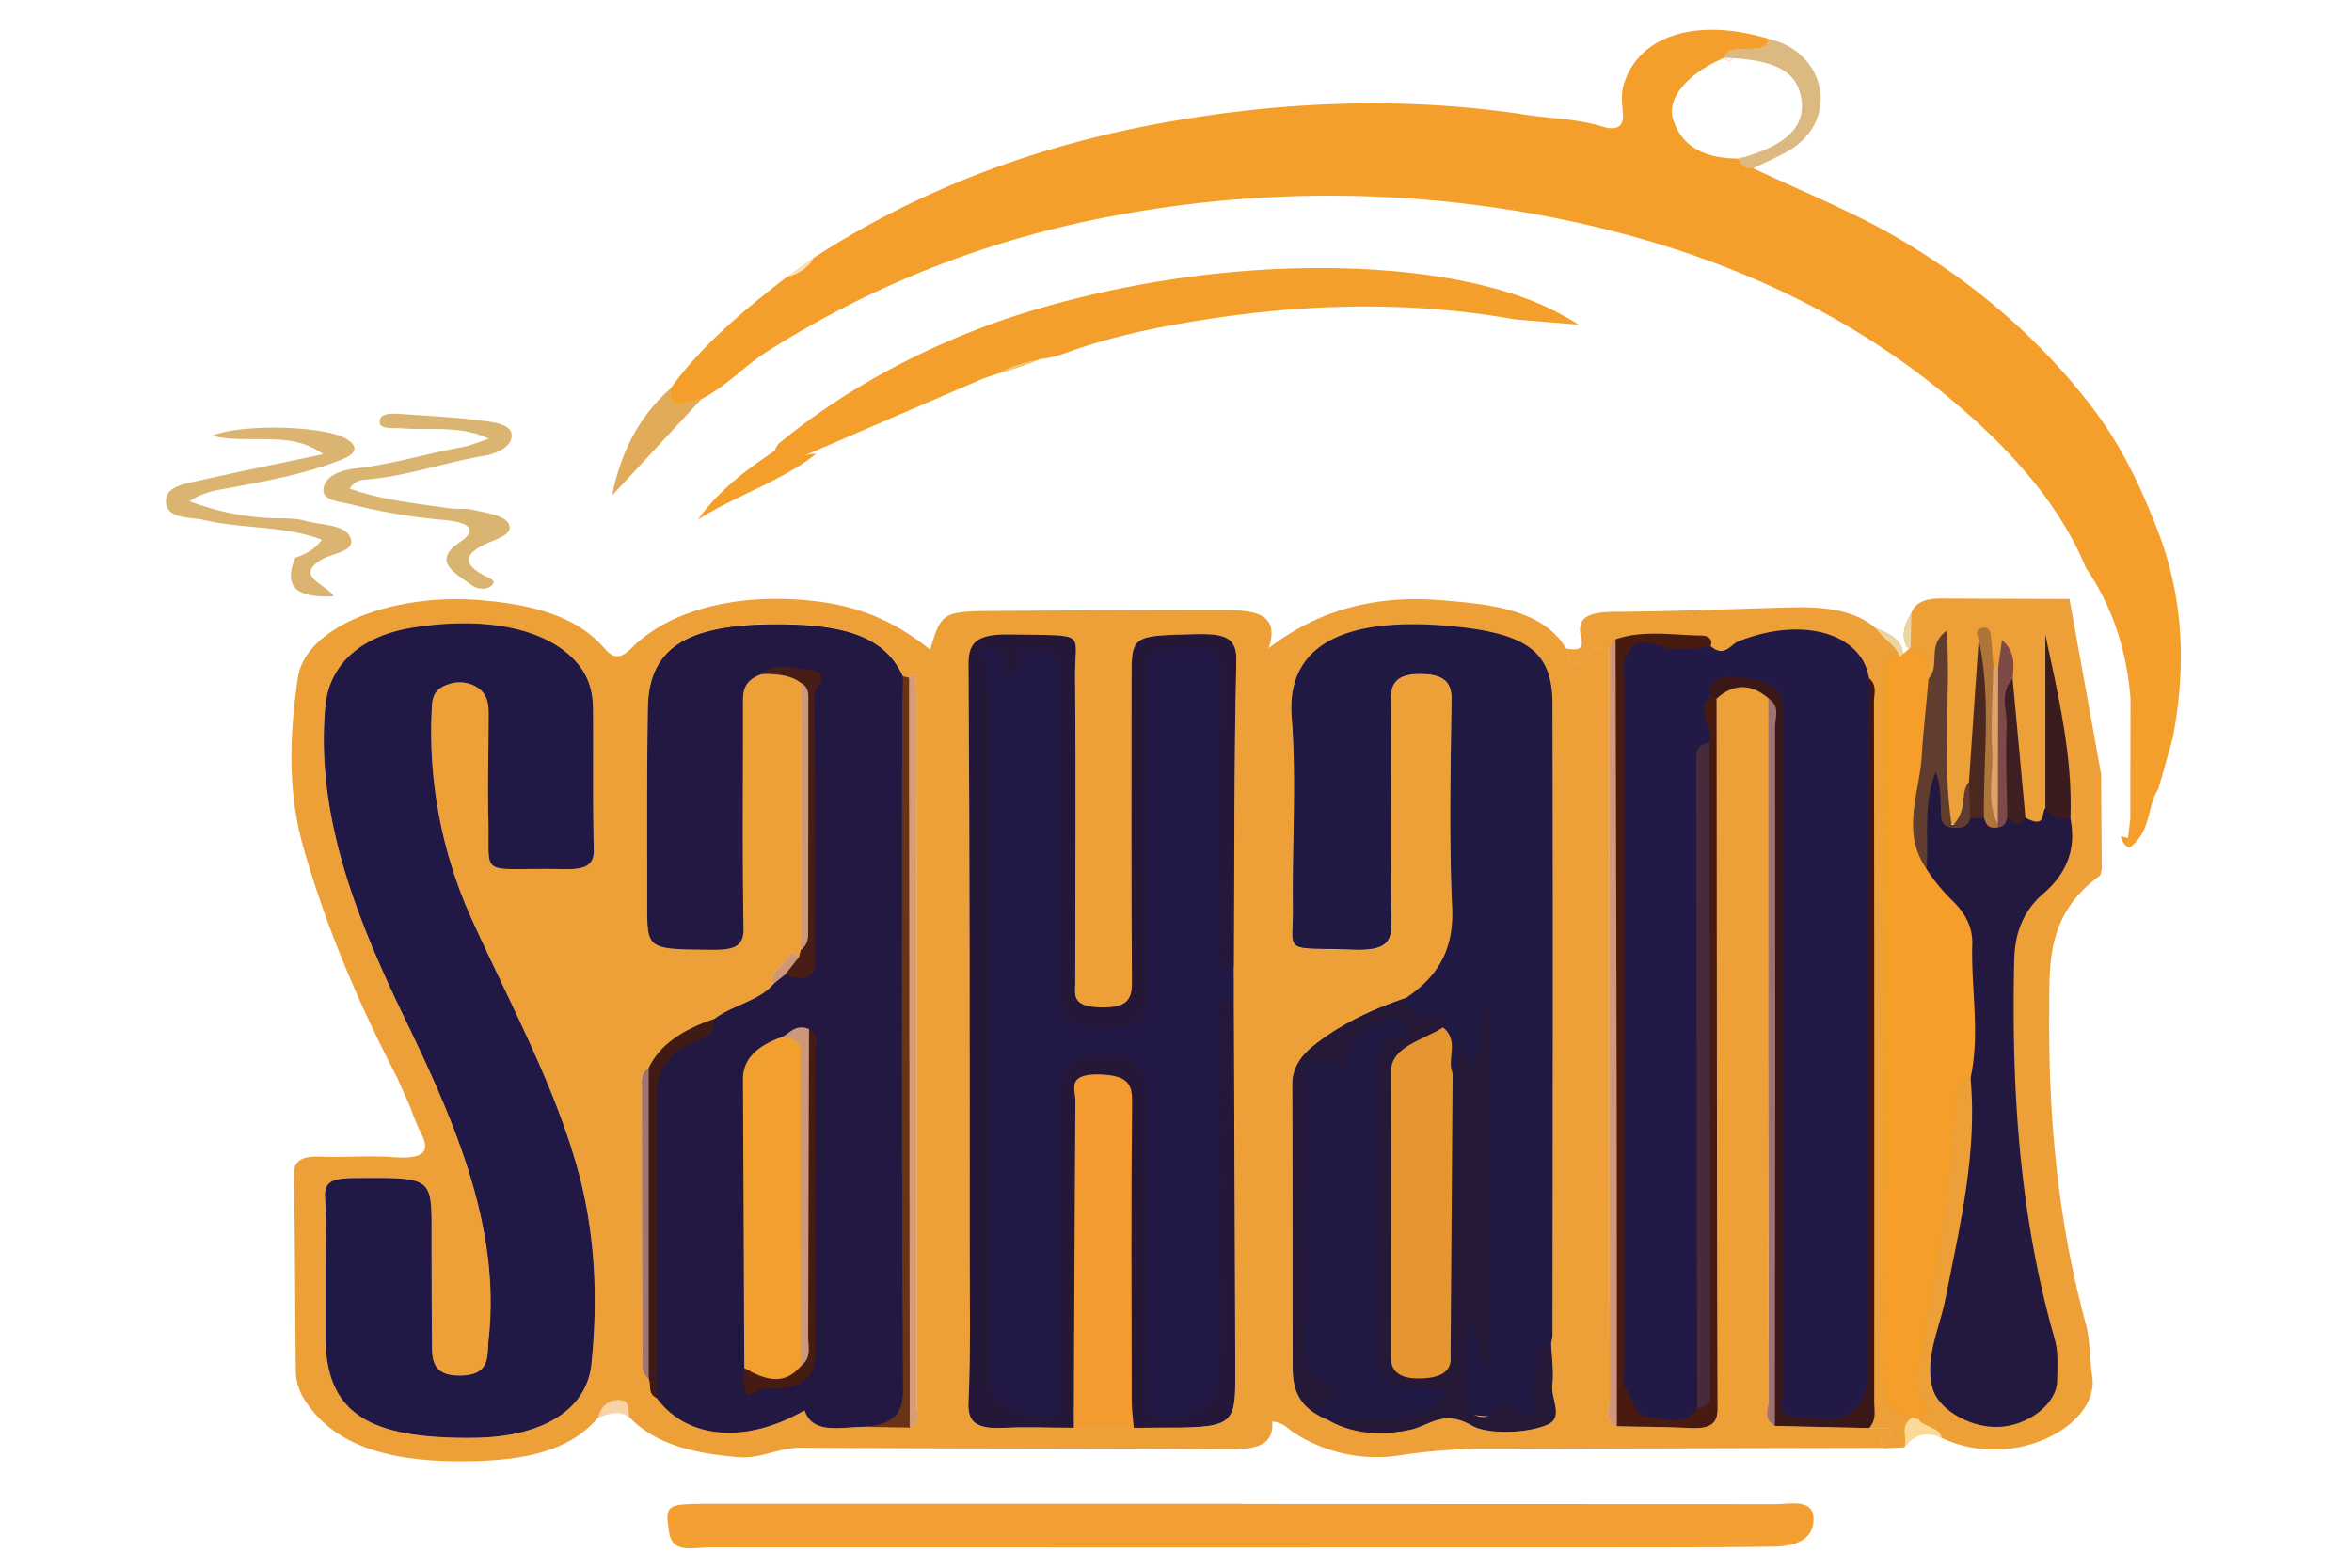 <svg xmlns="http://www.w3.org/2000/svg" viewBox="0 0 850.39 566.93"><defs><style>.cls-1{fill:none;}.cls-2{fill:#ed9f38;}.cls-3{fill:#f39d2f;}.cls-4{fill:#f59d29;}.cls-5{fill:#f39f32;}.cls-6{fill:#f49e2c;}.cls-7{fill:#dab572;}.cls-8{fill:#dcb471;}.cls-9{fill:#dcb981;}.cls-10{fill:#e2ab59;}.cls-11{fill:#ecd59f;}.cls-12{fill:#f9da99;}.cls-13{fill:#eeca8d;}.cls-14{fill:#f8e4b6;}.cls-15{fill:#f9d3a7;}.cls-16{fill:#221841;}.cls-17{fill:#221845;}.cls-18{fill:#221846;}.cls-19{fill:#201943;}.cls-20{fill:#241737;}.cls-21{fill:#261937;}.cls-22{fill:#f39a30;}.cls-23{fill:#491a10;}.cls-24{fill:#3c1718;}.cls-25{fill:#d0977d;}.cls-26{fill:#6a3315;}.cls-27{fill:#d69d77;}.cls-28{fill:#9e7371;}.cls-29{fill:#401a15;}.cls-30{fill:#481d15;}.cls-31{fill:#a1746f;}.cls-32{fill:#ce9777;}.cls-33{fill:#faf8f4;}.cls-34{fill:#231840;}.cls-35{fill:#f59e2a;}.cls-36{fill:#613d2f;}.cls-37{fill:#3a1c1e;}.cls-38{fill:#4b2921;}.cls-39{fill:#3d1e22;}.cls-40{fill:#7d4a47;}.cls-41{fill:#ae7439;}.cls-42{fill:#dea36c;}.cls-43{fill:#231947;}.cls-44{fill:#f19f2e;}.cls-45{fill:#461b11;}.cls-46{fill:#cd977a;}.cls-47{fill:#e69631;}.cls-48{fill:#462c3b;}</style></defs><g id="Layer_2" data-name="Layer 2"><g id="Layer_1-2" data-name="Layer 1"><rect class="cls-1" width="850.39" height="566.93"/><path class="cls-2" d="M680.18,521.32c9.14-6.23.07-4.58-4.37-4.91l-34.08-.76c-4.6-2.63-2.22-6.19-2.22-9.25q-.28-126.94-.21-253.92c-6.25-5.3-12.47-5.32-18.59.11.06,85.59,0,171.2.32,256.81,0,5.74-2.85,7.41-10.51,7-8.62-.44-17.28-.44-25.93-.62-5.07-2.77-2.56-6.66-2.56-10q-.24-135.69-.08-271.38c-2.92.05-6-.22-7.84,2-7.55,9-6,.09-7.92-1.94-8.49-14.21-27.65-16-45.66-17.44-23.13-1.82-43.73,3.43-61.84,17.4,4.36-12.78-5.49-13.79-16.39-13.79q-40.18,0-80.34.29c-21.44.12-21.44.18-25.65,14-11.1-8.8-22.94-15-39.52-17.25-26.94-3.66-53.47,1.75-68.34,16.6-4,4-6.54,4.11-9.91.18-10.35-12-26.92-16-45.69-17.47-31.57-2.37-62.44,9.83-65.13,28.05-3,20.26-3.84,40.9,1.88,61.11,8.08,28.46,19.79,56.27,34,83.58l4.89,11a75.46,75.46,0,0,0,3.5,8.64c3.68,6.81,1.83,10-9.91,9.11-8.57-.65-17.35.16-26-.17-7.27-.27-9.91,1.53-9.83,6.65.47,23.43.42,46.88.7,70.31a19.54,19.54,0,0,0,2.88,10.45c11.19,18.27,33.25,23,58.81,22.72,19-.18,37.06-3,47.67-15.9.79-3.17,3-6.35,7.74-6.14,4,.17,2.87,3.77,3.47,6,9.21,10,23.66,13.27,39.58,14.57,8,.65,14.4-3.47,22.58-3.42,50,.36,100,.22,150,.51,10.82.07,21.17.76,20.3-10,4.29.45,5.49,2.52,7.64,3.91a54.86,54.86,0,0,0,39.23,8.22,211.41,211.41,0,0,1,33.48-2.24q70.38-.2,140.78-.33C680.73,522.93,679.73,521.63,680.18,521.32Zm-466.34-28.1c-1.7,16.71-17.8,26.4-42.16,26.72-39.11.54-53.79-9.32-54-36.32,0-7.23,0-14.45,0-21.67,0-9.66.44-19.31-.16-28.92-.39-5.74,2.8-6.94,10.51-7,28.07-.22,28-.42,28,19.23q0,19.88.15,39.76c.08,5.36-.76,12.39,9.86,12.44,11.6.07,10-7.31,10.63-13,4.45-40.54-12.1-78.39-30.32-116.16-17.66-36.58-32.3-73.64-28.72-112.9C119,240.59,130.09,230.09,149,227c27.73-4.51,50.45.72,60.54,13.85,3.79,4.94,4.83,10.26,4.88,15.7.13,16.85-.15,33.73.27,50.59.15,5.61-2.78,7.35-10.64,7.19-31.58-.71-26.92,4-27.47-18.07-.32-12.66.08-25.3.1-38,0-3.35-.26-6.79-3.63-9.36a12,12,0,0,0-10.82-1.48c-5.75,1.77-6,5.54-6.14,9.21a164,164,0,0,0,14.79,76.47c13.88,30.64,30.45,60.78,38.73,92.54C215.38,448.06,216.11,470.65,213.84,493.22Zm115.08,23.06q-8.79-.13-17.57-.25c-8.18.18-17.53,2.5-20.44-6-21.35,12.29-42.44,10.39-53.37-4.35-3.61-1.79-2-4.65-2.95-7-3.11-2.57-2.33-5.68-2.33-8.62q-.19-48.12-.16-96.25c0-2.63-.75-5.45,2.46-7.63,3.95-8.45,12.52-14,23.76-17.74,6.3-4.85,16.42-6.59,21.3-12.58v0s0,0,0,0c-1.86-4.91,5.49-7.34,6.45-11.48.92.59,1.86,1.21,2.77,1.81.24-.89.47-1.78.71-2.67h0q.12-48.21.26-96.46c-3.79-3.1-9-3.37-14.32-3.4-7.16,2.41-6.88,6.9-6.85,11.42.05,26.76-.29,53.53.21,80.29.13,6.43-2.69,8.13-11.74,8-23.08-.26-23.1,0-23.1-16.26,0-23.74-.16-47.5.26-71.25.36-21.1,13.3-29.75,44-30.19,28.28-.38,41.93,5,48.22,18.87a15.71,15.71,0,0,1,2.23.53c.13-.28.15-.69.44-.82a7.65,7.65,0,0,1,1.73-.36c.15,2.37.47,4.72.47,7.1q.07,128.9.05,257.77C331.35,511.36,332.94,514.31,328.92,516.28Zm117.72-21.13c.05,21.15,0,21.15-30.21,21.13-2.17,0-4.32.06-6.49.09l-21.72,0c-8.23,0-16.54-.42-24.72,0-10,.57-13.67-1.57-13.33-9,.83-18.94.42-37.9.42-56.86,0-70.13.07-140.24-.42-210.37-.08-8.47,3.89-10.88,15.57-10.64,28.18.58,22.77-1.51,22.95,15.68.37,36.72.06,73.44.08,110.14,0,4.08-1.54,8.51,8.18,9,10.3.49,12.39-2.59,12.31-9-.31-36.41-.13-72.83-.15-109.24,0-16.49,0-16.06,23.18-16.68,11.19-.28,14.93,1.53,14.72,9.8-.87,37-.68,74-.87,111,0,3.57,0,7.12,0,10.69Q446.39,428,446.64,495.15Zm112.81,20.07c-7.82,3.35-21.9,3.44-27.18.36-10.49-6.1-15.24,0-22.48,1.5-10.85,2.3-21.15,1.47-30.11-3.84l-2.22-1c-8.58-4.42-10-10.85-10.07-17.55-.1-34.22,0-68.42-.15-102.63,0-5.41,2.66-9.92,7.65-13.92,9.39-7.53,20.89-13.11,33.77-17.4,13.41-9,16.94-19.92,16.37-32.7-1.13-24.95-.55-50-.19-74.93.08-5.83-2.3-9.29-11.18-9.3-9.41,0-10.85,4.05-10.8,9.59.21,26.78-.26,53.58.26,80.36.16,7.32-2.51,10.12-13.72,9.74-26.29-.92-21.77,2-21.95-15.44-.27-22.87,1.35-45.8-.42-68.61-2.22-28.66,23.36-36.38,58.73-32.85,27,2.68,35.52,9.55,35.57,28,.21,76.16.08,152.3,0,228.46a17.33,17.33,0,0,1-.47,2.68c.21,5.07,1,10.17.44,15.21S565.49,512.63,559.45,515.22Z"/><path class="cls-3" d="M209.57,425.71c5.81,22.35,6.54,44.94,4.27,67.51-1.7,16.71-17.8,26.4-42.16,26.72-39.11.54-53.79-9.32-54-36.32,0-7.23,0-14.45,0-21.67,0-9.66.44-19.31-.16-28.92-.39-5.74,2.8-6.94,10.51-7,28.07-.22,28-.42,28,19.23q0,19.88.15,39.76c.08,5.36-.76,12.39,9.86,12.44,11.6.07,10-7.31,10.63-13,4.45-40.54-12.1-78.39-30.32-116.16-17.66-36.58-32.3-73.64-28.72-112.9C119,240.59,130.09,230.09,149,227c27.73-4.51,50.45.72,60.54,13.85,3.79,4.94,4.83,10.26,4.88,15.7.13,16.85-.15,33.73.27,50.59.15,5.61-2.78,7.35-10.64,7.19-31.58-.71-26.92,4-27.47-18.07-.32-12.66.08-25.3.1-38,0-3.35-.26-6.79-3.63-9.36a12,12,0,0,0-10.82-1.48c-5.75,1.77-6,5.54-6.14,9.21a164,164,0,0,0,14.79,76.47C184.72,363.81,201.29,394,209.57,425.71Z"/><path class="cls-3" d="M227.5,512.54c-3.89-6.7-7.55-3.21-11.21.12.79-3.17,3-6.35,7.74-6.14C228.05,506.69,226.9,510.29,227.5,512.54Z"/><path class="cls-3" d="M331.35,508.81c0,2.55,1.59,5.5-2.43,7.47q-8.79-.13-17.57-.25c-8.18.18-17.53,2.5-20.44-6-21.35,12.29-42.44,10.39-53.37-4.35-3.61-1.79-2-4.65-2.95-7-3.11-2.57-2.33-5.68-2.33-8.62q-.19-48.12-.16-96.25c0-2.63-.75-5.45,2.46-7.63,3.95-8.45,12.52-14,23.76-17.74,6.3-4.85,16.42-6.59,21.3-12.58v0s0,0,0,0c-1.86-4.91,5.49-7.34,6.45-11.48.92.59,1.86,1.21,2.77,1.81.24-.89.47-1.78.71-2.67h0q.12-48.21.26-96.46c-3.79-3.1-9-3.37-14.32-3.4-7.16,2.41-6.88,6.9-6.85,11.42.05,26.76-.29,53.53.21,80.29.13,6.43-2.69,8.13-11.74,8-23.08-.26-23.1,0-23.1-16.26,0-23.74-.16-47.5.26-71.25.36-21.1,13.3-29.75,44-30.19,28.28-.38,41.93,5,48.22,18.87a15.71,15.71,0,0,1,2.23.53c.13-.28.15-.69.44-.82a7.65,7.65,0,0,1,1.73-.36c.15,2.37.47,4.72.47,7.1Q331.38,379.94,331.35,508.81Z"/><path class="cls-3" d="M446.14,350.24c0,3.57,0,7.12,0,10.69q.27,67.11.52,134.22c.05,21.15,0,21.15-30.21,21.13-2.17,0-4.32.06-6.49.09l-21.72,0c-8.23,0-16.54-.42-24.72,0-10,.57-13.67-1.57-13.33-9,.83-18.94.42-37.9.42-56.86,0-70.13.07-140.24-.42-210.37-.08-8.47,3.89-10.88,15.57-10.64,28.18.58,22.77-1.51,22.95,15.68.37,36.72.06,73.44.08,110.14,0,4.08-1.54,8.51,8.18,9,10.3.49,12.39-2.59,12.31-9-.31-36.41-.13-72.83-.15-109.24,0-16.49,0-16.06,23.18-16.68,11.19-.28,14.93,1.53,14.72,9.8C446.14,276.22,446.33,313.23,446.14,350.24Z"/><path class="cls-3" d="M559.45,515.22c-7.82,3.35-21.9,3.44-27.18.36-10.49-6.1-15.24,0-22.48,1.5-10.85,2.3-21.15,1.47-30.11-3.84l-2.22-1c-8.58-4.42-10-10.85-10.07-17.55-.1-34.22,0-68.42-.15-102.63,0-5.41,2.66-9.92,7.65-13.92,9.39-7.53,20.89-13.11,33.77-17.4,13.41-9,16.94-19.92,16.37-32.7-1.13-24.95-.55-50-.19-74.93.08-5.83-2.3-9.29-11.18-9.3-9.41,0-10.85,4.05-10.8,9.59.21,26.78-.26,53.58.26,80.36.16,7.32-2.51,10.12-13.72,9.74-26.29-.92-21.77,2-21.95-15.44-.27-22.87,1.35-45.8-.42-68.61-2.22-28.66,23.36-36.38,58.73-32.85,27,2.68,35.52,9.55,35.57,28,.21,76.16.08,152.3,0,228.46a17.33,17.33,0,0,1-.47,2.68c.21,5.07,1,10.17.44,15.21S565.49,512.63,559.45,515.22Z"/><path class="cls-3" d="M681.07,523.78c-.34-.85-1.34-2.15-.89-2.46,9.14-6.23.07-4.58-4.37-4.91l-34.08-.76c-4.6-2.63-2.22-6.19-2.22-9.25q-.28-126.94-.21-253.92c-6.25-5.3-12.47-5.32-18.59.11.06,85.59,0,171.2.32,256.81,0,5.74-2.85,7.41-10.51,7-8.62-.44-17.28-.44-25.93-.62-5.07-2.77-2.56-6.66-2.56-10q-.24-135.69-.08-271.38c-2.92.05-6-.22-7.84,2-7.55,9-6,.09-7.92-1.94,1.83,1.27,2.82,4,6.51,1.21,4-3,7.08-3.31,9.44-1.57a1,1,0,0,1,.23.18,4.48,4.48,0,0,1,.81.76v0a7.23,7.23,0,0,1,.92,1.16v0a11.47,11.47,0,0,1,1,1.66c1.13,17.46.45,34.91.47,52.35q.16,104.67.08,209.33c0,4.46-1.15,9.11,3.48,13a15.81,15.81,0,0,0,4.91,1.11c16.65,1.07,21.43,1,22.79-5.47a48.23,48.23,0,0,0,.55-9.41q0-114.74,0-229.49v-3.13c0-1.56,0-3.1-.08-4.66v0a41.5,41.5,0,0,1,.6-8.6s0,0,0,0a.56.56,0,0,1,0-.22c.13-.14.23-.27.36-.4s0,0,.06,0c7-7.72,14.76-7.61,23.57.29,1.67,4.72,1.05,9.56,1.05,14.36q.07,116.32.08,232.67c0,4.15-1.08,8.42,1.64,12.4,9.05,4,19.11,1.09,28.6,2,.49,0,1,.09,1.41.12l2.48.24C689,515.52,688.54,516.48,681.07,523.78Z"/><path class="cls-4" d="M253.62,144.3c-3.61,1.08-5.21,5.88-10.51,3.42-3.92-1.79-2.12-4.78-.6-7.32C241,148.84,248,145.67,253.62,144.3Z"/><path class="cls-4" d="M294.26,93.25c-1.86,3.43-5.2,5.82-10.09,7.19Z"/><path class="cls-4" d="M630,57c1.68,1.05,2.62,2.53,3.9,3.84-3.4,0-4.76-1.4-5.1-3.5.24-.21.47-.43.73-.63A4.57,4.57,0,0,1,630,57Z"/><path class="cls-4" d="M634.67,19.4c-2.51.63-5.3.72-7.63,1.66a7.33,7.33,0,0,0-1.52.8,1.79,1.79,0,0,0-.36.21,4.46,4.46,0,0,1-1.62-1.19c.68-3.26,4.31-3,7.68-3.11,3.77-.13,8,.18,8.08-3.73C642.36,17.71,638.1,18.49,634.67,19.4Z"/><path class="cls-4" d="M769.88,306.61a5.4,5.4,0,0,1-2.8-3.3,4.56,4.56,0,0,1-.18-.6c0-.11,0-.2,0-.3a17,17,0,0,0,2.56.61C769.57,304.22,769.72,305.41,769.88,306.61Z"/><path class="cls-5" d="M448.79,543.87q96.46,0,192.92.08c5.73,0,14.1-2.18,14,5.57-.11,6.84-5.66,9.67-14.68,9.8-14.77.21-29.54.26-44.31.27q-170.11.07-340.22,0c-5.61,0-13.4,2.34-14.56-5.27-1.53-10-1.4-10.51,14-10.51H448.79Z"/><path class="cls-2" d="M717.63,235.37a3.08,3.08,0,0,1,0,.53v-.29C717.66,235.52,717.63,235.43,717.63,235.37Zm0-.39v.18a1.49,1.49,0,0,0,0-.4v-.18A3.62,3.62,0,0,0,717.61,235ZM759,316.84c.76-.58.63-1.72.92-2.61-.08-11.41-.18-22.85-.24-34.28L748.24,216.6c-15.53-.06-31-.09-46.55-.17-5.36,0-9.15,1.36-10.59,5.13-2.27,4-3.94,8-1.7,12.29a5.59,5.59,0,0,1,.89.85,3.52,3.52,0,0,1,.6.76c2.28,3.26,1.6,7.52,6.33,9.93a.11.11,0,0,0,.08,0,4.16,4.16,0,0,0,.47.24c2-.53,3-1.34,3.5-2.3a91.49,91.49,0,0,0-.71,9.18c-.15,4.11-.18,8.2-.52,12.31-.08,1-.18,2.12-.31,3.17a41.16,41.16,0,0,0,0,9.67c.05.56.13,1.12.18,1.67,0,0,0,0,0,.05.55,4.53,1.36,9.09,1.54,13.62a6.58,6.58,0,0,0,.29,1.66.69.69,0,0,0,0,.24,4.6,4.6,0,0,0,2.9,2.88,5.15,5.15,0,0,0,.86.21,5.45,5.45,0,0,0,.86.11,4.47,4.47,0,0,0,.74,0A7.19,7.19,0,0,0,709,298a8.67,8.67,0,0,0,1.44-.58s0,0,0,0a4.35,4.35,0,0,0,1.59-1.63h0a5.86,5.86,0,0,0,.32-.67,11.61,11.61,0,0,0,.57-2c.55-2.66.65-5.36,1.41-8v0a13.22,13.22,0,0,1,1-2.6c-.18-11.52,1.75-23,2.33-34.53a0,0,0,0,0,0-.06v0c.15-3.08.23-6.11.13-9.2A4.44,4.44,0,0,0,720,242a4.85,4.85,0,0,0,.55.09.27.27,0,0,0,.13,0s0,0,.05,0a7.22,7.22,0,0,0,1.23,0h0c.19,0,.34,0,.5-.07a6.42,6.42,0,0,0,.86-.23c1.18-.4.6-1.69,2.09-1.83a6.43,6.43,0,0,1-.07,1.75,24,24,0,0,0-.81,4.55,9.92,9.92,0,0,0-.06,1.54c.13,1.46.26,2.93.42,4.4v.16c1.15,11.28,2.93,22.56,2.51,33.91-.1,3.25,1.28,6.38,3.4,9.31.23.33.47.65.73,1l.16.07c6.82,3.33,8.39.6,9.64-2.5.21-.56.45-1.12.68-1.66a2.26,2.26,0,0,1,.13-.33c.52-10.86.45-21.71,0-31.54,1.2,10.3,2.69,21.62,3,33.06v0c0,.58.06,1.14.06,1.72,0,.15,0,.29,0,.44.86,10-2.14,19.12-11.18,27.54-7.64,7.13-9.6,15.88-9.88,24.86-1.39,45.25,2.69,90.19,14.48,134.75a36.75,36.75,0,0,1,.49,18c-1.36,5.81-5.85,10.43-14.48,11.42-9.25,1.09-15.65-2.68-19.91-8.11-3.72-4.72-3.74-9.78-2.36-14.94a471.47,471.47,0,0,0,12.39-61.69c1.62-12.6,5.07-25.47-2.3-37.89a.54.54,0,0,0-.1-.2,1.48,1.48,0,0,0-.19,0c-10.21,2-9,8.28-8.59,13.24,1.41,18.69-8.37,36.76-5.91,55.46.31,2.39-2,4.67-2.28,7-1.51,15.25-12.23,30.22-2.9,45.79a4.23,4.23,0,0,0,.06,1.29,2.81,2.81,0,0,0,.13.59c1.07,3.39,6.11,4.73,9.28,7,26.24,12.46,57.44-4.62,54.49-22.41-1-6.27-.65-12.7-2.32-18.85-10.07-37-13.47-74.4-13.2-112C741.08,349,739.51,331.16,759,316.84Z"/><path class="cls-6" d="M570.82,117.41l-23.16-1.92c-36.46-6.5-73-5.78-109.49-.31-18.14,2.72-35.94,6.34-52.48,12.31a37.73,37.73,0,0,1-9.67,2.38c-.4.18-.79.34-1.21.5l-.05,0a44,44,0,0,0-13.85,4.74l0,0c-2,.62-3.92,1.25-5.83,1.94q-31.28,13.47-62.57,27a11,11,0,0,0-1.59.54,32,32,0,0,1,4.21-.54c-12,9.76-29.17,15.14-42.74,23.83,6.82-9.76,16.81-17.64,27.79-24.9v0a6,6,0,0,1,1.51-2.68c16.39-13.48,40.67-29.6,74.75-42.38C364.83,114.75,417,95.72,483.55,97c46.76.92,69.94,11.28,77,14.7A111.44,111.44,0,0,1,570.82,117.41Z"/><path class="cls-6" d="M374.76,130.39c-4.34,1.81-9,3.21-13.59,4.67l-.26.07A44,44,0,0,1,374.76,130.39Z"/><path class="cls-2" d="M691.91,510.76c0,.58-.1,1.14-.18,1.72v0c0,.07,0,.14,0,.22a37,37,0,0,1-3.11,10.7c-2.51.12-5,.23-7.52.36-.34-.85-1.34-2.15-.89-2.46,9.14-6.23.07-4.58-4.37-4.91a7.07,7.07,0,0,1-1.12-2.32c-.68-2.44,0-5,0-7.46v-5q.24-124,0-247.95a19.83,19.83,0,0,0-.52-5.38c-.13-.44-.29-.83-.45-1.23v0c-6.19-17.17-19.29-21-43-12.71-4.45,1.54-8.6,4.72-14,1.23a1.93,1.93,0,0,0-.34-.29,12.23,12.23,0,0,0-1.49-1.16c-7.87-5.43-17.77-2.34-27-1.77-1.33.41-2.56,1-3.86,1.43-.29.11-.61.21-.89.3a6.86,6.86,0,0,1-.84.24l-.42.11c-2.92.05-6-.22-7.84,2-7.55,9-6,.09-7.92-1.94,7.4,1.58,5.73-2.48,5.33-4.65-1.28-7.1,3.61-8.53,12.81-8.59,21.17-.14,42.32-1.06,63.46-1.59,11.58-.29,22.59.76,30.53,7.57,6.2,2.15,9.72,5.14,9.7,9.29a5.26,5.26,0,0,1-.11,1.1,9.24,9.24,0,0,1-.78,2.68c-2.17,4.67-1.93,9.51-1.93,14.33q0,118.63-.11,237.3C685.09,498.74,686,505.13,691.91,510.76Z"/><path class="cls-7" d="M126.42,176.68c11.58,4.13,23.88,5.34,35.9,7.12,3,.43,6.27-.06,9,.63,4.73,1.17,11.25,1.83,12.72,5.24,1.61,3.72-4.82,5.32-8.49,7.06-8,3.81-8,7.3-.63,11.32,1.8,1,5.39,1.94,2.46,4-2,1.44-5.12.9-7-.52C164.31,207,156,203,166.34,196c7.52-5.1,1.51-7.27-5.54-7.94a210,210,0,0,1-33.88-5.68c-3.82-1-10.65-1.17-9.94-5.8.68-4.45,6-6.56,11.67-7.19,13.36-1.51,25.68-5.37,38.65-7.73,2.83-.51,5.41-1.7,9.53-3-10.61-5-21.52-2.92-31.65-3.77-3.14-.26-8.28.65-7.88-2.79.35-3,5.15-2.58,8.56-2.33,9.47.67,19,1.1,28.33,2.35,4.28.57,10.71,1.18,10.83,5.28.11,3.94-4.93,6.58-10,7.44-14.29,2.44-27.55,7.27-42.29,8.56C130.6,173.52,128.44,173.7,126.42,176.68Z"/><path class="cls-8" d="M126.75,194.6c1.77,4.9-6.54,5.39-10.49,7.77-10.16,6.12,2,9,4.37,13.27-13.93.67-18.09-3.59-13.93-13.94,4-1.31,7.21-3.17,9.7-6.52-13.73-5.24-29.54-3.84-43.5-7.34C67.13,187,60,187.26,60,181.16c0-5.12,6.28-6.08,11.45-7.24,14.66-3.31,29.48-6.32,45.35-9.67-11.84-8.89-27.21-3.31-40-6.7,10.69-4.44,40.69-3.58,48.35,1.14,5.2,3.21,3.09,5.67-2,7.68-12.46,4.89-26.16,7.49-39.8,10-5,.94-10.07,1.56-14.8,4.9a95.26,95.26,0,0,0,26.56,5.94c5.17.44,10.84-.14,15.42,1.16C116.19,190,124.89,189.53,126.75,194.6Z"/><path class="cls-9" d="M645.41,55.26c-3.73,2-7.68,3.75-11.52,5.62-3.4,0-4.76-1.4-5.1-3.5.24-.21.47-.43.73-.63A4.57,4.57,0,0,1,630,57C646.8,52.2,653.49,45,651,34.3c-1.93-8.3-8.91-12.21-24-13.24a7.33,7.33,0,0,0-1.52.8,1.79,1.79,0,0,0-.36.21,4.46,4.46,0,0,1-1.62-1.19c.68-3.26,4.31-3,7.68-3.11,3.77-.13,8,.18,8.08-3.73C660.6,18.56,665.8,44.51,645.41,55.26Z"/><path class="cls-10" d="M253.62,144.3q-16.16,17.46-32.36,34.94c3-14.18,8.49-27.5,21.25-38.84C241,148.84,248,145.67,253.62,144.3Z"/><path class="cls-11" d="M690.81,234.27c0,.4.08.81.08,1.19,0,1.33-.36,2.43-3,2.21a7.4,7.4,0,0,1-1.09-.12c-1.05-4.13-6.2-6.63-8.5-10.27,6.2,2.15,9.72,5.14,9.7,9.29l2.27-1.87a5.59,5.59,0,0,0-.89-.85c-2.24-4.29-.57-8.31,1.7-12.29C691,225.8,690.92,230,690.81,234.27Z"/><path class="cls-12" d="M688.59,523.42c1.21-3.58-2-7.71,2.83-10.85,1-.35,1.73-.19,2.14.56,1.62,3,8.33,3,8.42,6.9C695.39,517.14,691.62,519.57,688.59,523.42Z"/><path class="cls-13" d="M374.76,130.39l-13.59,4.67-.26.07A44,44,0,0,1,374.76,130.39Z"/><path class="cls-14" d="M294.26,93.25c-1.86,3.43-5.2,5.82-10.09,7.19Z"/><path class="cls-15" d="M227.5,512.54c-3.81-2.74-7.5-1.25-11.21.12.79-3.17,3-6.35,7.74-6.14C228.05,506.69,226.9,510.29,227.5,512.54Z"/><path class="cls-16" d="M328.68,281.51q.07,110.33,0,220.67c0,12.33,0,12.71-15.79,13.74l-1.57.11c-8.18.18-17.53,2.5-20.44-6-21.35,12.29-42.44,10.39-53.37-4.35-2.25-5.5-2.77-11.15-2.77-16.84,0-30.44.13-60.86-.05-91.29-.05-10,4.21-18.29,17-23.69,3.22-1.35,4.6-3.49,6.64-5.41,6.3-4.85,16.42-6.59,21.3-12.58v0c.84-2.1,1.44-4.33,5-4.73a1.61,1.61,0,0,1,.33,0,8.79,8.79,0,0,1,1.05,0c6.19-1.07,6.17-4.53,6.17-7.88v-7.31c.05-19.61.1-39.22.05-58.83,0-1.18,0-2.35,0-3.53,0-7.66-.05-15.32-.1-23v-.23c0-7.14-3.09-8.15-16.65-6.59-7.16,2.41-6.88,6.9-6.85,11.42.05,26.76-.29,53.53.21,80.29.13,6.43-2.69,8.13-11.74,8-23.08-.26-23.1,0-23.1-16.26,0-23.74-.16-47.5.26-71.25.36-21.1,13.3-29.75,44-30.19,28.28-.38,41.93,5,48.22,18.87a9.39,9.39,0,0,1,2.23,4.73c.44,2.51,0,5.08,0,7.6Z"/><path class="cls-17" d="M213.84,493.22c-1.7,16.71-17.8,26.4-42.16,26.72-39.11.54-53.79-9.32-54-36.32,0-7.23,0-14.45,0-21.67,0-9.66.44-19.31-.16-28.92-.39-5.74,2.8-6.94,10.51-7,28.07-.22,28-.42,28,19.23q0,19.88.15,39.76c.08,5.36-.76,12.39,9.86,12.44,11.6.07,10-7.31,10.63-13,4.45-40.54-12.1-78.39-30.32-116.16-17.66-36.58-32.3-73.64-28.72-112.9C119,240.59,130.09,230.09,149,227c27.73-4.51,50.45.72,60.54,13.85,3.79,4.94,4.83,10.26,4.88,15.7.13,16.85-.15,33.73.27,50.59.15,5.61-2.78,7.35-10.64,7.19-31.58-.71-26.92,4-27.47-18.07-.32-12.66.08-25.3.1-38,0-3.35-.26-6.79-3.63-9.36a12,12,0,0,0-10.82-1.48c-5.75,1.77-6,5.54-6.14,9.21a164,164,0,0,0,14.79,76.47c13.88,30.64,30.45,60.78,38.73,92.54C215.38,448.06,216.11,470.65,213.84,493.22Z"/><path class="cls-18" d="M446.12,360.93c-3.87,3.46-2.49,7.53-2.51,11.35q-.12,63.72-.05,127.42c0,4.8.65,9.32-8.08,11.86-19,5.52-24.2,3.47-24.26-11-.1-33.13,0-66.27-.05-99.4,0-3,.34-6.05-.44-9-1.18-4.45-5.23-6.72-11.74-6.94-7.11-.23-10.11,2.81-11.37,7-.81,2.65-.39,5.4-.39,8.12,0,33.73.13,67.46-.16,101.19-.05,5.35,2.38,12.5-10.58,12.72-13.41.21-22.14-5.11-22.85-13.51-.23-3-.08-6-.08-9V258.57c0-3.62-.83-7.35.19-10.83,1.38-4.71-5.7-9.74-.19-13.62,5.05-3.54,12,2.25,19.4-.57,5.41-2.07,11,2.35,12.65,6.89,1.07,2.92.52,6,.52,9q0,51,0,102.11c0,2.11.13,4.21,0,6.32-.34,6.48,3.24,10.52,13.44,10.42,9.51-.09,12.83-4,12.67-10-.05-2.4,0-4.81,0-7.22,0-35.83-.08-71.69,0-107.54,0-10.3,12.07-15.14,25.58-10.59,6.72,2.26,5.62,6.37,5.62,10.18.11,31.92,0,63.86.11,95.78,0,3.84-1.36,7.9,2.53,11.35C446.14,353.81,446.12,357.36,446.12,360.93Z"/><path class="cls-19" d="M561.33,254.53c-.05-18.41-8.6-25.28-35.57-28-35.37-3.53-60.95,4.19-58.73,32.85,1.77,22.81.15,45.74.42,68.61.18,17.43-4.34,14.52,21.95,15.44,11.21.38,13.88-2.42,13.72-9.74-.52-26.78-.05-53.58-.26-80.36-.05-5.54,1.39-9.63,10.8-9.59,8.88,0,11.26,3.47,11.18,9.3-.36,25-.94,50,.19,74.93.57,12.78-3,23.7-16.37,32.7-3.32,3.82.42,5.94,4.21,7.79,2.59,1.26,5.93,1.91,7.06,4.12a3,3,0,0,1,.36,1.11v0c1.63,4.84-1.59,10.43,4.61,14.6l.13.09.2-.07c2.91-.87,3.43-2.19,3.32-3.59.29.69,1.1,1.18,3,1.31,3.66.25,5.13-1.91,5.65-4.26-1.28,34.33-.78,68.68,0,103.14,0-3.1-.89-6.74-6.36-6.2-4.54.44-4.28,4.1-4.52,6.72a121.89,121.89,0,0,0-.23,14.43c.21,8,1.17,11,7.37,11.9a36.24,36.24,0,0,0,4.23.34c2,.08,4.29,0,7,0a12.91,12.91,0,0,1,3.76.57c8.7,2.29,9.28-1.44,9.62-5.92.52-7.08-1.86-14.34,2.8-21.14a17.33,17.33,0,0,0,.47-2.68C561.41,406.83,561.54,330.69,561.33,254.53ZM528.42,383.94c-.31-1.43-.94-2.86-.13-3.89C529.39,380.94,528.45,382.58,528.42,383.94Z"/><path class="cls-20" d="M446.64,495.15c.05,21.15,0,21.15-30.21,21.13-2.17,0-4.32.06-6.49.09-5.41-4-4.34-9-4.36-13.7-.11-32.52.13-65-.26-97.54-.06-4.53,3.32-12.5-7.09-12.19-8.26.22-5.17,7.82-5.2,12.22-.29,32.52-.08,65-.23,97.54,0,4.71,1.23,9.76-4.58,13.62-8.23,0-16.54-.42-24.72,0-10,.57-13.67-1.57-13.33-9,.83-18.94.42-37.9.42-56.86,0-70.13.07-140.24-.42-210.37-.08-8.47,3.89-10.88,15.57-10.64,28.18.58,22.77-1.51,22.95,15.68.37,36.72.06,73.44.08,110.14,0,4.08-1.54,8.51,8.18,9,10.3.49,12.39-2.59,12.31-9-.31-36.41-.13-72.83-.15-109.24,0-16.49,0-16.06,23.18-16.68,11.19-.28,14.93,1.53,14.72,9.8-.87,37-.68,74-.87,111-7.73-1.28-5.09-5.68-5.09-8.9-.19-32.52-.32-65.06.05-97.58.08-6.58-1.39-9.73-12.63-9.58-10.82.13-13.93,2.24-13.82,9.74.52,38.26.26,76.5.23,114.76,0,10.54-3.55,13.24-16.33,13.2-13.28,0-15.16-5.65-15.14-13.22.27-36.74.13-73.47.11-110.23,0-2.41.42-4.91-.37-7.19-1.15-3.4-4.55-6.1-9.62-6.43-6.95-.43-5.22,3.66-5.77,6.43-.21,1.12-.05,2.43-2.46,2.9-3.58-.51-2.35-2.72-2.53-4.28-.29-2.89-.71-6.22-6.28-5-6.4,1.47.39,3.5.47,5.34.13,3,.47,6,.47,9q0,124.7,0,249.39c0,7.33,10.9,14.68,21,13.85,7.51-.61,4.89-5,4.92-7.89.21-30.11.13-60.24.15-90.36,0-6.62.29-13.25-.07-19.88-.42-7.1,3.86-12,14-12.71,10.92-.8,17.41,4.58,17.43,13.22.06,35.54-.15,71.09.29,106.61.05,3.88-5.33,10.76,6.61,11.16,10.28.36,19.16-6,19.19-12.71,0-43.37-.05-86.75.1-130.12,0-3.19-2.82-7.62,5.05-8.87Q446.39,428,446.64,495.15Z"/><path class="cls-21" d="M559.45,515.22c-7.82,3.35-21.9,3.44-27.18.36-10.49-6.1-15.24,0-22.48,1.5-10.85,2.3-21.15,1.47-30.11-3.84,4.57-3.91,11.08-2.66,16.93-3s12.26.25,16.78-3.28c.4-2.35-2.19-2.41-4.1-2.72-10.06-1.64-14.4-6.39-14.48-13.14-.39-35.49-.29-71-.08-106.49,0-3.91,1.7-7.51,5.15-10.75a14.6,14.6,0,0,0-8.31,7.93c-1,2-1.78,4.67-5,5-12.18,1.1-10.48,7.31-10.51,12.93q0,42.39,0,84.83c0,4.81-.63,9.81,6.19,13.05C491.67,502,490,506,481.51,510c-1.41.67-2.67,1.54-4.05,2.26-8.58-4.42-10-10.85-10.07-17.55-.1-34.22,0-68.42-.15-102.63,0-5.41,2.66-9.92,7.65-13.92,9.39-7.53,20.89-13.11,33.77-17.4.71,4.42,4.19,7.06,10.62,7.42,3.92.24,4.05,1.42,2.5,3.39-.15.6-.07,1.43-.62,1.72l-.87.49c-14.76,8.42-12.83,20.13-12.75,31.61.16,24.34,0,48.69,0,73.05,0,2.69-.36,5.43.18,8.09.61,3-.91,7.62,6.1,7.51,6.4-.1,6.27-4.43,6.37-7.62.53-15,.19-30.06.24-45.08,0-13.84-.16-27.65.1-41.49.08-4-1.1-8.38,4.32-11.44l.33-.18c3.51-3.17.71-7.05,2.54-10.72,4.23,1.85-.21,5.56,4.1,7.62,6.69-6.5.16-14.48,6.56-21V493.41c-7.29-3.2-.13-9.92-8.1-14.48,0,10.43-.18,19.66.18,28.9a4.69,4.69,0,0,0,3,4,6.64,6.64,0,0,0,2.35.58,4.11,4.11,0,0,0,1.88-.24c1.54-.61,1.57-2.33,2.72-3.26,6.9-5.52,7.89,4.26,14.48,2.41-2.69-6.1,1-12.24.94-18.57,0-2.85-1.31-6.34,5-7.08.21,5.07,1,10.17.44,15.21S565.49,512.63,559.45,515.22Z"/><path class="cls-19" d="M523.56,502.6C518.49,509,513,513.42,501.76,513c-7.31-.31-14.71.17-22.08.29l-2.22-1c-1.15-4.87,3.08-6.86,11.1-8.29C467,498.67,472.41,487,472.39,476.79c-.14-27.37-.29-54.73.18-82.11.08-4.49-4.76-13.84,11.94-9.25,3.22.88,3.56-2.16,3.35-3.82-.84-5.89,6.22-8.17,10.74-11.58,2.67-2,6.46-2.64,8.94-.27,2.3,2.18,1.52,4.67-2.9,5.67-8.16,1.85-6.2,6.63-6.2,10.61q-.22,51.42-.1,102.87c0,11.17,2.22,12.63,18.95,13.11C519,502.07,520.69,502.32,523.56,502.6Z"/><path class="cls-22" d="M388.22,516.32c.19-39.36.29-78.73.6-118.09,0-4.24-3.39-10.07,8.94-9.67,10.12.32,11.61,3.66,11.56,9.76-.37,36.07-.19,72.12-.13,108.19,0,3.29.49,6.57.75,9.86Z"/><path class="cls-23" d="M621,509.4c0,5.74-2.85,7.41-10.51,7-8.62-.44-17.28-.44-25.93-.62-2.22-2.17-1.3-4.65-1.3-7q-.09-135.68,0-271.35c0-.78,0-1.54-.08-2.32v0c0-.33,0-.65,0-1a5.76,5.76,0,0,1,.89-2.89c10.06-3.48,20.67-1.52,31.07-1.38,2.8,0,4.26,1.7,3.3,3.84a9.54,9.54,0,0,1-2,1.63c-3.71,2.28-8.68,1.83-13.23,1.38-8.91-.91-11.84,2-11.94,7.53,0,2.41-.16,4.81-.16,7.22q0,118.59,0,237.18c0,4.51-.5,9.08,1.51,13.44,3.32,7.08,7.85,8.22,18.54,4.87a9.43,9.43,0,0,0,2.43-2.28c2.35-3.3,1-7.08,1-10.58.16-74.31.05-148.62.11-222.91a8,8,0,0,0,.23-1.52c.37-5.59-4.5-11.46,1.59-16.8a4.87,4.87,0,0,1,1.68-.58h.08a5.1,5.1,0,0,1,2.37.32C620.77,338.18,620.71,423.79,621,509.4Z"/><path class="cls-24" d="M677.64,506.72c0,2.54.55,5.15-.47,7.61a8.32,8.32,0,0,1-1.36,2.08l-34.08-.76c-2-3.19-1-6.54-1-9.8q-.12-121.8-.13-243.64c0-3.24,1.28-6.63-1.28-9.73-6.25-5.3-12.47-5.32-18.59.11-.81-.05-1.59-.09-2.37-.09a.39.39,0,0,1-.06-.18.06.06,0,0,1,0,0c-2.43-7.25-.24-9.6,9.09-9.76,11.32-.22,19,4.14,20.73,12,.94,4.19.6,8.42.6,12.64q0,112.94,0,225.9A70,70,0,0,0,649,503c.47,3.16,1.62,6,7.21,6.41,4.68.34,8.5-.48,11.22-3.39,4.52-4.89,4.18-10.36,4.18-15.75q.12-51.49,0-103c0-42.46,0-84.94.08-127.42,0-4.28-1.12-8.78,2-12.71v0a11.88,11.88,0,0,1,2-1.94c3.19,2.63,1.83,5.76,1.86,8.67Q677.73,380.26,677.64,506.72Z"/><path class="cls-25" d="M584.59,515.81c-5.07-2.77-2.56-6.66-2.56-10q-.24-135.69-.08-271.38a2.4,2.4,0,0,0,.19-.29c.68-1,1.3-2,2-3v5.09q.2,80.08.39,160.24Q584.61,456.19,584.59,515.81Z"/><path class="cls-26" d="M330,509.19c0,2.37.71,4.83-1,7.09q-8.79-.13-17.57-.25l1.57-.11c11.48-1,13.54-5.9,13.49-14-.55-81-.34-161.93-.32-242.89,0-4.82.21-9.63.34-14.45a15.71,15.71,0,0,1,2.23.53c2.19,2.19,1.3,4.67,1.3,7Q330,380.66,330,509.19Z"/><path class="cls-27" d="M328.92,516.28l-.24-234.77q0-16.11,0-32.19v-4.2c.13-.28.15-.69.44-.82a7.65,7.65,0,0,1,1.73-.36c.15,2.37.47,4.72.47,7.1q.07,128.9.05,257.77C331.35,511.36,332.94,514.31,328.92,516.28Z"/><path class="cls-28" d="M641.81,262.75q.12,126.47-.08,252.9c-4.6-2.63-2.22-6.19-2.22-9.25q-.28-126.94-.21-253.92C643.82,255.45,641.81,259.31,641.81,262.75Z"/><path class="cls-29" d="M252.13,376.35c-11.43,4.17-14.69,11.68-14.67,20.08q0,54.63.08,109.26c-3.61-1.79-2-4.65-2.95-7-2.3-8-.94-16.15-1-24.22-.2-26.46-.1-52.91-.05-79.39,0-2.95-.86-6,1-8.89,3.95-8.45,12.52-14,23.76-17.74C258.74,372,257.35,374.45,252.13,376.35Z"/><path class="cls-30" d="M294.78,346.33c0,5.45-1.1,9.4-10.95,6.16.26-.45.52-.92.79-1.38a12.88,12.88,0,0,1,4.2-4.9c.24-.89.47-1.78.71-2.67h0l.05,0c2.43-2.75,1.28-5.79,1.28-8.71q.17-39.43,0-78.89c0-2.93,1-6-1.1-8.82-3.79-3.1-9-3.37-14.32-3.4,4.65-4.42,11.42-2.1,16.49-1.52,9.75,1.1,2.38,6.46,2.43,9.39C295,283.14,294.7,314.74,294.78,346.33Z"/><path class="cls-31" d="M232.26,490.08q-.19-48.12-.16-96.25c0-2.63-.75-5.45,2.46-7.63q0,56.25,0,112.5C231.48,496.13,232.26,493,232.26,490.08Z"/><path class="cls-32" d="M292.25,253.84c0,6.56,0,13.09,0,19.65,0,1.18,0,2.35,0,3.53q0,29.42-.05,58.83v1.41c0,2.23-.21,4.4-2.59,6.23l-.05,0q.12-48.21.26-96.46a5,5,0,0,1,2.33,3.42A17.79,17.79,0,0,1,292.25,253.84Z"/><path class="cls-32" d="M288.82,346.21c-1.28,1.63-2.56,3.24-3.87,4.87-.36.47-.75.94-1.12,1.41-1.38,1.1-2.8,2.24-4.21,3.35,0,0,0,0,0,0-1.86-4.91,5.49-7.34,6.45-11.48C287,345,287.91,345.61,288.82,346.21Z"/><path class="cls-33" d="M623.54,20.88a4.46,4.46,0,0,0,1.62,1.19,1.79,1.79,0,0,1,.36-.21,7.33,7.33,0,0,1,1.52-.8C625.92,21,624.77,20.93,623.54,20.88Zm6,35.87c-.26.2-.49.42-.73.63.42-.11.81-.21,1.2-.34A4.57,4.57,0,0,0,629.52,56.75Z"/><path class="cls-6" d="M785.56,267l-5.15,18.21c-4.41,6.92-2.4,15.36-10.53,21.41-.16-1.2-.31-2.39-.47-3.59.29-2.33.55-4.67.84-7,0-4.74,0-9.47,0-14.21v-.05c0-7.08.05-14.16.05-21.26v0c0-2.68,0-5.36,0-8-1.36-16.35-5.88-32.19-16.1-47.11-10.2-24.77-29.9-45.87-53.85-65.13-39.86-32.07-90-53.27-148.93-63.47a418.93,418.93,0,0,0-138.92-.47c-52,8.37-96.18,26.11-135.13,50.79C269,132.4,263,139.46,253.62,144.3c-5.65,1.37-12.63,4.54-11.11-3.9,10.69-14.92,25.72-27.66,41.66-40,4.89-1.37,8.23-3.76,10.09-7.19C330.43,69.7,372.54,53.06,420.4,44.42c43.1-7.79,87.14-9.62,131.21-2.93,9.28,1.41,18.89,1.52,27.83,4.3,5.68,1.78,7.64-.63,7.35-4.52-.29-3.61-.76-7.35.31-10.81C592.56,12.75,613.4,6.3,639.3,14c-.11,3.91-4.31,3.6-8.08,3.73-3.37.09-7-.15-7.68,3.11C610,26.64,602.63,35.58,604.9,43c2.75,9.06,10,14.35,23.89,14.36.34,2.1,1.7,3.52,5.1,3.5,17.27,8.16,35.39,15.43,51.57,24.8,29.66,17.24,52.79,37.94,70.85,61.48,10.88,14.19,17.93,29.42,23.89,44.9C789.74,216.78,790.4,241.78,785.56,267Z"/><path class="cls-34" d="M732.33,295.73c7.61,4,5.59-1.55,7.19-3.5,4,.11,6.57,1.91,9.07,3.77,1.92,9.93-.38,19-9.76,27.11-8.07,7-10.39,15.39-10.58,24.44-1,45.85,1.73,91.46,14.62,136.6,1.41,5,1,10.21.91,15.32-.19,8.29-10.62,16.2-21.31,16.54-10.17.33-21.73-6.3-23.77-14.12-2.85-11,2.58-21.46,4.68-32.13,5.25-26.51,11.58-52.95,9.09-79.89-2.37-1.57-3.59-3.68-2.91-5.73,4.2-12.63-1.66-25.12-.86-37.67.54-8.38-1.43-16.09-9.17-22.87a19.42,19.42,0,0,1-5.91-9.92c-1-9.3-.58-18.61-.33-27.92.1-3.37-.63-8.43,6.57-8.06,5.77.29,2.86,4.89,3.25,7.6.47,3.27-.22,6.61.27,9.9s2.92,4.17,7,2.2a5.11,5.11,0,0,1,4-2.52c2.86-.28,4.84,1.39,7.47,1.63,1.42-.34,2.75-.82,4.19-1.12C728.17,295.49,730.25,295.61,732.33,295.73Z"/><path class="cls-35" d="M712.48,389.83v.05c-3.08,1.47-4.81,3.77-5,6.08-1.12,14.18-2.77,28.34-4.34,42.45-1.72,15.59-5.64,31-7.53,46.62-1,8.11-6.19,15.57.74,23.52,1.3,1.49-.29,3.5-2.8,4.58a4.94,4.94,0,0,1-.86-.11,6.78,6.78,0,0,1-1-.3l-.28-.15C680.7,509.39,681,503.08,681,496.35c.19-82.73.08-165.44.24-248.17,0-3.81-3.06-8.8,5.57-10.63.39-.33.78-.66,1.2-1l2.27-1.87.52-.43c10,1.52,3.93,7.51,6.41,11.12,0,0,0,.05,0,.07a19.14,19.14,0,0,1,3.29,7.08,26.86,26.86,0,0,1-.52,12.31c-.73,3.19-1.72,6.38-2.48,9.54-.29,1.2-.58,2.39-.81,3.59-2.72,12.09-3.9,24.14-.16,36.29a65.73,65.73,0,0,0,9.31,11.38c4.6,4.39,7.47,9.69,7.26,15.76C712.61,357.54,716,373.69,712.48,389.83Z"/><path class="cls-36" d="M696.58,314.27c-9.45-13.53-2.48-27.52-1.72-41.22.51-9.17,1.7-18.39,2.41-27.6,4.57-5-.95-11.84,6.59-17.41,1.56,23.56-1.92,46.22,1.84,70.9,6.2-6.29,2.62-11.85,6.19-16.18,5.71,4.27,4.82,8.66.47,13.11-.53,2.41-2.21,3.89-6.08,3.52-4-.38-4.44-2.57-4.49-4.7-.12-5.2,0-10.39-1.91-15.58C695.24,290.75,697.35,302.57,696.58,314.27Z"/><path class="cls-37" d="M748.59,296c-4.45.39-7.3-1.07-9.07-3.77V229.5C744.2,251.55,749.47,273.57,748.59,296Z"/><path class="cls-38" d="M712.36,295.87q-.23-6.56-.46-13.11l3.51-51.49c7.52,4.34,4.36,10.84,5.1,16,2,13.92.93,28,.55,42.09-.06,2.41-.68,4.78-3.74,6.41Z"/><path class="cls-39" d="M732.33,295.73c-2.33,4.09-4.46,2-6.59-.11-3.08-1.63-3.68-4-3.76-6.42-.37-12.28-.4-24.56,0-36.83.1-2.79-.3-6.24,5.71-6.9Q730,270.6,732.33,295.73Z"/><path class="cls-40" d="M727.72,245.47c-5,5.47-1.92,11.5-2.18,17.24-.48,11,.07,21.94.2,32.91-.52,1.45-.52,3.14-3.32,3.58a6.16,6.16,0,0,1-1.92-3.13c-.61-15.56-.14-31.13-.25-46.7,0-2.69-.22-5.42,2.18-7.79l1.41-10.13C729,235.93,728,240.73,727.72,245.47Z"/><path class="cls-41" d="M722.33,298.15a6.2,6.2,0,0,0,.09,1.05c-4.19.61-4.35-1.64-5.1-3.46-.34-21.5,2.77-43-1.91-64.47-.35-1.41-1.45-3.24.62-4,2.84-1.11,3.58,1,3.74,2.21.52,4.1.62,8.22.88,12.33,1.87,15.21.28,30.46.86,45.69C721.65,291,720.67,294.64,722.33,298.15Z"/><path class="cls-42" d="M722.33,298.15c-4.4-8.73-1.49-17.76-2-26.63-.6-9.9.17-19.83.35-29.76.59-.07,1.19-.13,1.78-.18Q722.39,269.87,722.33,298.15Z"/><path class="cls-43" d="M675.76,245.14q-.13,124.67-.38,249.34a26.58,26.58,0,0,1-2,11.35c-4.36,9.79-14.91,7.39-24,6.71-7.57-.57-4.67-5.67-4.68-8.92q-.19-81.75-.09-163.51c0-27.71-.14-55.41,0-83.12,0-7.6-4.06-11-15.83-12-10.64-.86-10.61,2.59-10.48,7.5-5.87,5.29,2.14,10.71-.32,16-3.4,3.88-2.14,8.19-2.14,12.33q-.12,108.06-.11,216.11c0,4.14,1.26,8.45-2.1,12.34-3.27,6.37-11.3,3.83-16.69,3.29-7.45-.75-5.87-7.12-9.32-10.64-1.43-1.45-.37-4.1-.37-6.2q0-125.85,0-251.69c0-2.11-.66-4.44.42-6.26,2-3.35,3.34-7.53,11.72-4.36,5.6,2.13,12.67,1.18,19.1.23,4.95,4.37,7.14-.51,10-1.66C651.29,222.81,673,228.74,675.76,245.14Z"/><path class="cls-44" d="M269.11,494.76q-.24-52.33-.49-104.67c0-7,5-11.87,13.86-15,10-1.92,9.58,3,9.63,7.25.18,18.31.08,36.62.07,54.93,0,18,.07,36,0,54,.18,4.34-2.29,7.55-8.66,8.52C276.94,500.81,271.69,499.45,269.11,494.76Z"/><path class="cls-45" d="M269.11,494.76c7.22,4.08,14.32,6.71,20.54-.84,2.14-3.15,1.23-6.5,1.24-9.76.06-35.07,0-70.14.08-105.21,0-2.3-1.46-4.83,1.54-6.83,4.13,2.7,2.4,6.23,2.41,9.38.07,34.89-.24,69.78,0,104.67.07,9-.82,16.49-17.9,16-2-.06-4.14,1.63-6.42,2.59C268.15,501.28,268.84,498,269.11,494.76Z"/><path class="cls-46" d="M292.51,372.12q-.13,55.72-.3,111.46c0,3.51,1.37,7.26-2.56,10.34q0-55.12-.08-110.24c0-3.84,1.62-8.24-7.1-8.57C285.62,373.79,287.31,370.13,292.51,372.12Z"/><path class="cls-47" d="M525.22,388.19q-.35,48.68-.71,97.35c0,1.8-.09,3.61,0,5.41.27,5.51-4.44,7.49-11.43,7.55s-10.15-2.6-10.14-7.35c0-34.57.1-69.13,0-103.7,0-9,11.52-11.21,18.82-15.93C527.83,376.59,522.94,382.74,525.22,388.19Z"/><path class="cls-48" d="M613.66,509.32q-.18-117.13-.37-234.27c0-2.73-.36-5.56,4.72-6.5q.19,117.18.37,234.36C618.39,505.56,619.09,508.55,613.66,509.32Z"/></g></g></svg>